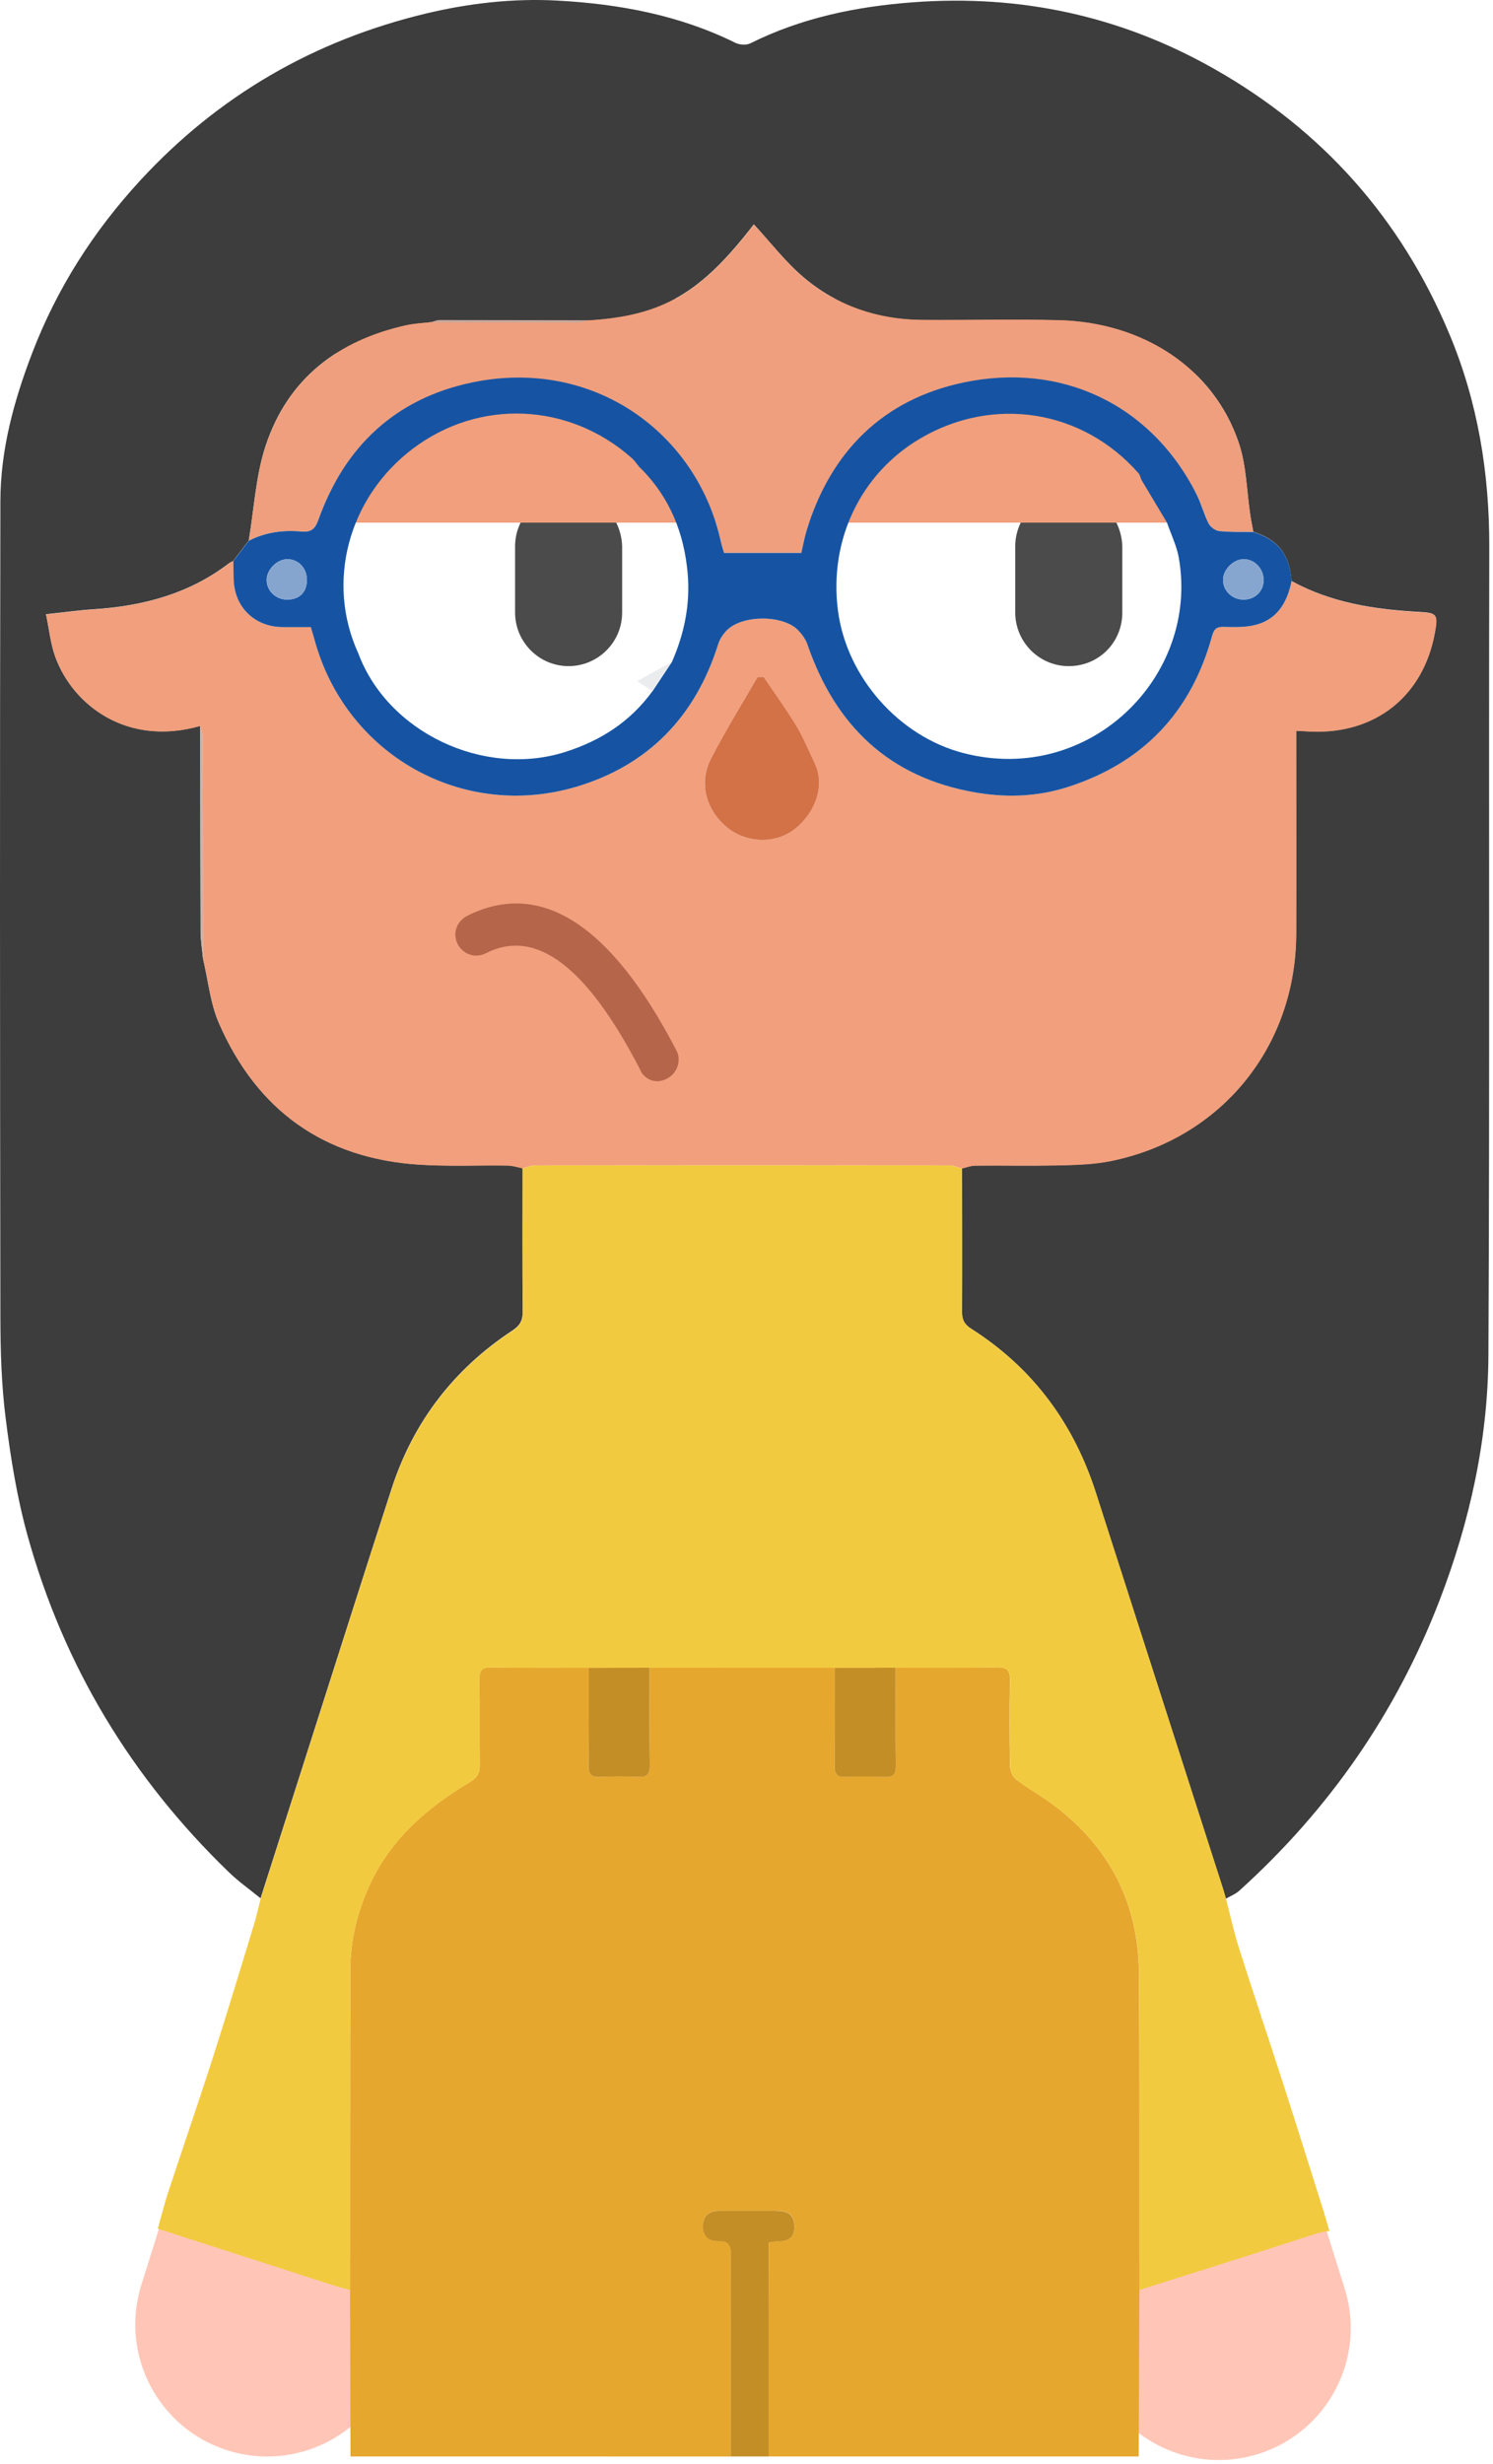 <svg width="200" height="330" viewBox="0 0 200 330" fill="none" xmlns="http://www.w3.org/2000/svg">
<path d="M142.861 305.814L176.603 295.241L180.134 306.505C183.054 315.818 177.863 325.743 168.55 328.662C159.237 331.582 149.313 326.391 146.393 317.078L142.861 305.814Z" fill="#FFC6B7"/>
<path fill-rule="evenodd" clip-rule="evenodd" d="M76.171 66C72.281 66 69 69.16 69 73.171V82.043C69 85.932 72.16 89.214 76.171 89.214C80.06 89.214 83.341 86.054 83.341 82.043V73.171C83.22 69.16 80.06 66 76.171 66Z" fill="#4C4B4C"/>
<path fill-rule="evenodd" clip-rule="evenodd" d="M143.171 66C139.281 66 136 69.16 136 73.171V82.043C136 85.932 139.16 89.214 143.171 89.214C147.181 89.214 150.341 86.054 150.341 82.043V73.171C150.22 69.16 147.06 66 143.171 66Z" fill="#4C4B4C"/>
<path d="M160 40H45V70H160V40Z" fill="#F19F7D"/>
<path d="M30.511 328.189C21.198 325.269 16.007 315.345 18.927 306.032L22.458 294.768L56.2 305.34L52.668 316.604C49.748 325.917 39.824 331.109 30.511 328.189Z" fill="#FFC6B7"/>
<path d="M34.922 254.247C33.495 253.082 31.981 252.019 30.663 250.745C17.615 238.141 8.528 223.12 3.686 205.637C2.273 200.54 1.428 195.261 0.766 190.004C0.191 185.497 0.059 180.903 0.052 176.352C-0.006 139.931 -0.028 103.51 0.052 67.088C0.067 60.208 1.88 53.611 4.341 47.203C7.647 38.611 12.503 31.002 18.736 24.223C29.228 12.813 42.065 5.408 57.065 1.811C62.817 0.435 68.737 -0.242 74.664 0.078C82.928 0.53 90.989 2.015 98.51 5.736C99.071 6.013 99.981 6.071 100.52 5.802C107.401 2.372 114.726 0.872 122.349 0.304C136.693 -0.766 150.127 2.132 162.622 9.209C177.163 17.437 187.692 29.298 194.15 44.72C197.973 53.844 199.524 63.375 199.502 73.263C199.422 109.342 199.568 145.428 199.386 181.507C199.327 192.786 196.91 203.744 192.861 214.28C187.051 229.404 178.037 242.35 166.03 253.206C165.52 253.672 164.828 253.934 164.217 254.291C164.093 253.854 163.977 253.417 163.838 252.988C158.159 235.294 152.479 217.601 146.793 199.907C143.815 190.631 138.368 183.218 130.111 177.961C129.179 177.364 128.851 176.745 128.859 175.653C128.902 169.26 128.866 162.867 128.859 156.474C129.441 156.343 130.024 156.103 130.606 156.095C134.458 156.059 138.303 156.146 142.154 156.052C144.404 156.001 146.691 155.913 148.89 155.462C163.627 152.425 173.581 140.142 173.624 125.048C173.646 116.609 173.624 108.177 173.624 99.738C173.624 99.148 173.624 98.558 173.624 97.859C174.469 97.903 175.03 97.939 175.583 97.961C184.226 98.325 190.648 93.221 192.199 84.746C192.658 82.226 192.49 82.081 189.978 81.942C184.073 81.615 178.292 80.719 173.005 77.814C172.765 74.268 171.221 72.28 167.887 71.224C167.756 70.511 167.603 69.797 167.493 69.076C166.991 65.792 166.976 62.348 165.921 59.254C162.542 49.315 153.142 43.162 141.863 42.878C135.754 42.725 129.645 42.893 123.529 42.842C117.624 42.798 112.235 40.999 107.728 37.213C105.216 35.109 103.185 32.429 100.979 30.048C93.894 39.274 88.768 42.288 78.843 42.907C72.188 42.885 65.54 42.864 58.885 42.864C58.514 42.864 58.135 43.045 57.764 43.14C56.65 43.271 55.507 43.315 54.422 43.555C45.276 45.587 38.563 50.698 35.585 59.705C34.252 63.746 34.041 68.159 33.321 72.404C32.629 73.314 31.93 74.217 31.238 75.127C31.041 75.236 30.83 75.324 30.656 75.455C25.297 79.547 19.115 81.178 12.503 81.6C10.508 81.731 8.52 82.015 6.161 82.263C6.591 84.302 6.773 86.231 7.414 87.993C9.795 94.488 17.069 100 26.818 97.211C26.833 106.378 26.833 115.553 26.869 124.72C26.869 125.943 27.08 127.174 27.197 128.397C27.889 131.295 28.165 134.368 29.338 137.047C34.427 148.705 43.398 155.149 56.162 155.964C60.108 156.219 64.084 156.03 68.045 156.088C68.693 156.095 69.341 156.321 69.989 156.445C69.989 162.838 69.96 169.238 70.018 175.631C70.033 176.847 69.654 177.524 68.628 178.201C60.8 183.364 55.368 190.419 52.47 199.339C48.873 210.407 45.364 221.503 41.818 232.586C39.51 239.794 37.216 247.01 34.908 254.226L34.922 254.247Z" fill="#3D3D3D"/>
<path d="M97.884 328.997C80.904 328.997 63.931 328.997 46.951 328.99C46.929 326.201 46.914 309.462 46.893 306.673C46.9 292.358 46.885 278.05 46.929 263.735C46.944 259.803 47.876 256.053 49.514 252.471C52.361 246.253 57.283 242.051 62.992 238.644C63.974 238.054 64.28 237.435 64.266 236.357C64.215 232.571 64.288 228.777 64.222 224.984C64.2 223.761 64.499 223.287 65.817 223.309C70.171 223.397 74.525 223.353 78.879 223.36C78.879 227.722 78.909 232.083 78.836 236.437C78.814 237.646 79.229 238.017 80.401 237.966C82.098 237.886 83.802 237.886 85.491 237.966C86.678 238.025 87.064 237.624 87.042 236.423C86.976 232.061 87.005 227.7 87.005 223.346C95.284 223.346 103.556 223.346 111.835 223.353C111.835 227.714 111.864 232.076 111.791 236.437C111.769 237.646 112.184 238.025 113.349 237.966C115.046 237.886 116.75 237.886 118.439 237.966C119.626 238.025 120.012 237.632 119.997 236.43C119.931 232.069 119.961 227.707 119.961 223.346C124.482 223.346 129.011 223.397 133.533 223.302C135.011 223.273 135.324 223.804 135.295 225.159C135.215 228.945 135.23 232.738 135.302 236.532C135.317 237.151 135.659 237.974 136.132 238.331C137.785 239.59 139.627 240.595 141.28 241.855C148.685 247.469 152.508 254.961 152.574 264.245C152.668 278.385 152.617 292.533 152.632 306.673C152.61 309.462 152.555 326.201 152.54 328.99C136.004 328.99 119.468 328.99 102.94 328.99C102.94 324.09 102.973 305.246 102.973 300.324C103.505 300.251 103.774 300.185 104.051 300.178C105.456 300.164 106.483 299.829 106.417 298.074C106.352 296.348 105.281 296.071 103.905 296.079C101.364 296.079 98.816 296.079 96.275 296.079C95.007 296.079 94.228 296.719 94.17 298.001C94.105 299.37 94.855 300.178 96.202 300.134C97.6 300.091 97.92 300.71 97.906 301.969C97.855 306.323 97.891 310.678 97.891 315.032L97.884 328.997Z" fill="#E6A72E"/>
<path d="M97.884 315.046C97.884 310.692 97.847 306.338 97.898 301.984C97.913 300.724 97.593 300.098 96.195 300.149C94.847 300.192 94.09 299.384 94.163 298.015C94.228 296.734 95 296.1 96.267 296.093C98.808 296.086 101.357 296.093 103.898 296.093C105.274 296.093 106.337 296.37 106.41 298.088C106.483 299.843 105.449 300.178 104.044 300.192C103.767 300.192 103.498 300.265 102.966 300.338C102.966 305.253 102.966 324.09 102.966 328.99C101.27 328.99 99.573 328.99 97.876 328.99L97.884 315.046Z" fill="#C48E27"/>
<path d="M128.873 156.495C128.305 156.35 127.737 156.073 127.162 156.073C108.682 156.051 90.202 156.051 71.715 156.073C71.14 156.073 70.572 156.335 69.996 156.473C69.349 156.35 68.708 156.131 68.06 156.117C64.099 156.058 60.123 156.248 56.177 155.993C43.413 155.17 34.442 148.733 29.352 137.076C28.18 134.389 27.903 131.317 27.212 128.426C27.212 118.662 27.212 108.897 27.19 99.133C27.19 98.5 26.957 97.866 26.833 97.233C17.076 100.029 9.809 94.509 7.428 88.014C6.78 86.252 6.605 84.323 6.176 82.284C8.535 82.037 10.523 81.753 12.518 81.621C19.122 81.199 25.304 79.561 30.67 75.476C30.845 75.345 31.056 75.258 31.253 75.148C31.267 75.884 31.296 76.619 31.296 77.355C31.296 81.214 34.02 83.959 37.886 83.988C39.124 83.995 40.362 83.988 41.636 83.988C41.818 84.614 41.985 85.138 42.131 85.67C46.318 101.092 61.951 109.924 77.242 105.359C86.897 102.475 93.195 95.915 96.217 86.245C96.421 85.583 96.865 84.942 97.345 84.439C99.42 82.306 104.91 82.335 106.906 84.396C107.43 84.934 107.918 85.604 108.158 86.303C111.901 97.211 119.124 104.157 130.686 106.138C134.844 106.851 138.994 106.706 143.021 105.41C153.098 102.177 159.549 95.405 162.36 85.204C162.629 84.228 162.972 83.937 163.933 83.959C165.222 83.995 166.554 84.024 167.806 83.777C170.996 83.136 172.416 80.813 173.027 77.843C178.313 80.74 184.095 81.643 190 81.971C192.512 82.109 192.687 82.255 192.221 84.774C190.67 93.25 184.248 98.354 175.605 97.99C175.044 97.968 174.491 97.932 173.646 97.888C173.646 98.58 173.646 99.169 173.646 99.767C173.646 108.206 173.668 116.637 173.646 125.076C173.602 140.171 163.649 152.454 148.911 155.49C146.72 155.942 144.426 156.029 142.176 156.08C138.332 156.175 134.48 156.088 130.628 156.124C130.046 156.124 129.463 156.372 128.881 156.503L128.873 156.495ZM102.289 90.658C102.012 90.665 101.736 90.672 101.459 90.687C99.391 94.291 97.2 97.83 95.277 101.514C93.595 104.747 94.491 108.322 97.243 110.696C99.726 112.837 103.469 113.07 106.054 111.315C108.813 109.443 110.735 105.555 109.112 102.191C108.304 100.517 107.605 98.769 106.643 97.182C105.289 94.946 103.745 92.828 102.282 90.658H102.289Z" fill="#F19F7D"/>
<path d="M78.858 42.929C88.783 42.31 93.916 39.296 100.993 30.07C103.207 32.451 105.238 35.131 107.743 37.235C112.25 41.021 117.638 42.82 123.544 42.864C129.653 42.907 135.769 42.74 141.878 42.9C153.157 43.184 162.557 49.337 165.935 59.276C166.991 62.37 167.006 65.814 167.508 69.098C167.617 69.819 167.77 70.533 167.901 71.246C166.38 71.224 164.843 71.283 163.336 71.122C162.819 71.071 162.142 70.576 161.902 70.103C161.268 68.858 160.926 67.46 160.292 66.207C154.154 54.055 142.082 48.463 129.041 51.23C118.294 53.509 111.311 60.448 108.064 71.006C107.758 72.003 107.576 73.045 107.343 74.049H96.996C96.85 73.532 96.683 73.059 96.574 72.571C93.363 57.921 79.477 47.844 63.283 51.208C53.017 53.334 46.187 59.756 42.656 69.601C42.197 70.889 41.636 71.29 40.384 71.181C37.93 70.962 35.549 71.268 33.328 72.418C34.049 68.173 34.253 63.761 35.593 59.72C38.571 50.706 45.284 45.601 54.429 43.57C55.522 43.33 56.657 43.286 57.772 43.155C64.368 43.162 70.965 43.177 77.562 43.169C77.992 43.169 78.421 43.009 78.851 42.922L78.858 42.929Z" fill="#EF9F7E"/>
<path d="M33.327 72.425C35.548 71.275 37.929 70.969 40.383 71.188C41.642 71.297 42.196 70.896 42.654 69.607C46.179 59.763 53.016 53.341 63.282 51.215C79.476 47.858 93.362 57.935 96.573 72.578C96.682 73.066 96.842 73.539 96.995 74.056H107.342C107.575 73.052 107.757 72.01 108.063 71.013C111.31 60.448 118.293 53.508 129.04 51.237C142.081 48.477 154.153 54.062 160.291 66.214C160.925 67.467 161.26 68.865 161.901 70.11C162.141 70.583 162.811 71.071 163.335 71.129C164.842 71.289 166.379 71.224 167.9 71.253C171.235 72.309 172.772 74.297 173.019 77.843C172.408 80.813 170.995 83.136 167.806 83.777C166.553 84.032 165.221 83.995 163.932 83.959C162.971 83.937 162.629 84.228 162.359 85.204C159.556 95.405 153.105 102.177 143.02 105.41C138.994 106.706 134.843 106.851 130.686 106.138C119.123 104.15 111.9 97.204 108.157 86.303C107.917 85.605 107.429 84.935 106.905 84.396C104.91 82.335 99.42 82.306 97.344 84.439C96.857 84.942 96.42 85.59 96.216 86.245C93.194 95.915 86.888 102.475 77.241 105.359C61.95 109.924 46.317 101.092 42.13 85.67C41.985 85.138 41.817 84.607 41.635 83.988C40.361 83.988 39.123 83.995 37.885 83.988C34.019 83.959 31.296 81.214 31.296 77.355C31.296 76.619 31.267 75.884 31.252 75.148C31.944 74.238 32.643 73.335 33.334 72.425H33.327ZM85.629 62.552L85.665 62.566C85.316 62.151 85.01 61.678 84.602 61.321C76.2 53.894 64.149 53.355 55.215 60.156C46.645 66.688 43.63 78.003 48.006 87.519C51.946 98.077 64.782 104.172 75.704 100.713C80.466 99.206 84.464 96.636 87.42 92.544C88.287 91.233 89.153 89.922 90.027 88.612C91.68 84.833 92.481 80.908 92.117 76.779C91.643 71.457 89.772 66.739 85.986 62.872C85.869 62.763 85.753 62.661 85.636 62.552H85.629ZM156.33 69.993C155.187 68.078 154.037 66.163 152.894 64.248C152.777 63.957 152.719 63.608 152.522 63.389C145.052 54.87 133.118 52.962 123.317 58.7C115.307 63.389 111.026 72.309 112.249 81.76C113.4 90.65 120.368 98.616 129.091 100.866C145.947 105.213 160.706 90.6 157.91 74.704C157.627 73.095 156.869 71.566 156.33 70.001V69.993ZM41.111 77.741C41.14 76.175 40.07 74.959 38.606 74.894C37.194 74.828 35.737 76.226 35.723 77.661C35.708 79.102 36.924 80.289 38.424 80.304C40.077 80.318 41.082 79.364 41.104 77.741H41.111ZM169.269 77.697C169.277 76.19 168.112 74.93 166.677 74.894C165.25 74.857 163.823 76.263 163.837 77.697C163.845 79.131 165.075 80.304 166.575 80.304C168.126 80.304 169.262 79.204 169.277 77.697H169.269Z" fill="#1654A3"/>
<path d="M26.832 97.233C26.956 97.867 27.189 98.5 27.189 99.134C27.211 108.898 27.211 118.662 27.211 128.427C27.094 127.196 26.89 125.973 26.883 124.75C26.847 115.582 26.847 106.408 26.832 97.241V97.233Z" fill="#CCB2A6"/>
<path d="M78.859 42.929C78.429 43.017 78 43.177 77.57 43.177C70.973 43.177 64.376 43.17 57.779 43.162C58.151 43.068 58.529 42.886 58.901 42.886C65.556 42.886 72.204 42.915 78.859 42.929Z" fill="#C2A99F"/>
<path d="M78.88 223.367C81.589 223.367 84.297 223.36 87.006 223.353C87.006 227.714 86.977 232.076 87.042 236.43C87.057 237.624 86.678 238.032 85.491 237.973C83.795 237.886 82.091 237.893 80.402 237.973C79.237 238.032 78.822 237.66 78.836 236.444C78.902 232.083 78.873 227.721 78.88 223.367Z" fill="#C48E27"/>
<path d="M111.834 223.368C114.543 223.368 117.251 223.368 119.967 223.36C119.967 227.722 119.938 232.083 120.004 236.445C120.018 237.646 119.632 238.039 118.446 237.981C116.749 237.901 115.045 237.901 113.356 237.981C112.184 238.039 111.776 237.661 111.798 236.452C111.863 232.091 111.834 227.729 111.841 223.368H111.834Z" fill="#C48E27"/>
<path d="M102.29 90.658C103.753 92.828 105.297 94.947 106.651 97.182C107.612 98.77 108.311 100.51 109.119 102.192C110.743 105.556 108.821 109.437 106.061 111.315C103.476 113.07 99.734 112.837 97.251 110.696C94.499 108.323 93.596 104.748 95.285 101.515C97.2 97.83 99.392 94.292 101.467 90.687C101.743 90.68 102.02 90.673 102.297 90.658H102.29Z" fill="#D37147"/>
<path d="M41.119 77.741C41.09 79.358 40.085 80.319 38.44 80.304C36.94 80.29 35.724 79.103 35.738 77.661C35.753 76.227 37.209 74.836 38.622 74.894C40.085 74.96 41.148 76.169 41.127 77.741H41.119Z" fill="#85A5CF"/>
<path d="M169.277 77.69C169.27 79.197 168.127 80.296 166.576 80.296C165.076 80.296 163.852 79.124 163.838 77.69C163.831 76.255 165.251 74.85 166.678 74.886C168.112 74.923 169.277 76.183 169.27 77.69H169.277Z" fill="#86A6CF"/>
<path d="M85.353 91.226C86.911 90.359 88.469 89.486 90.028 88.619C89.161 89.93 88.295 91.24 87.421 92.551C86.729 92.114 86.037 91.67 85.346 91.233L85.353 91.226Z" fill="#EBECEE"/>
<path d="M111.835 223.367C103.556 223.367 95.284 223.368 87.005 223.36C84.297 223.36 81.588 223.367 78.879 223.375C74.525 223.367 70.171 223.404 65.817 223.324C64.499 223.302 64.2 223.775 64.222 224.999C64.288 228.785 64.222 232.578 64.266 236.372C64.281 237.45 63.975 238.068 62.992 238.658C57.29 242.066 52.361 246.267 49.514 252.485C47.876 256.068 46.944 259.818 46.929 263.75C46.885 278.065 46.9 292.373 46.893 306.688C46.245 306.513 45.582 306.367 44.941 306.163C37.005 303.608 29.075 301.052 21.139 298.489C21.59 296.88 21.991 295.256 22.508 293.669C24.466 287.72 26.512 281.807 28.427 275.851C30.357 269.844 32.17 263.808 34.019 257.772C34.369 256.621 34.624 255.434 34.922 254.262C37.223 247.046 39.524 239.838 41.832 232.622C45.378 221.54 48.88 210.443 52.485 199.376C55.39 190.456 60.815 183.4 68.642 178.238C69.669 177.561 70.047 176.884 70.033 175.668C69.967 169.275 70.004 162.874 70.004 156.481C70.579 156.343 71.147 156.081 71.722 156.081C90.202 156.059 108.682 156.059 127.169 156.081C127.737 156.081 128.312 156.358 128.88 156.503C128.888 162.896 128.924 169.289 128.88 175.682C128.873 176.774 129.201 177.401 130.133 177.99C138.39 183.24 143.836 190.66 146.814 199.936C152.501 217.63 158.18 235.323 163.86 253.017C163.998 253.447 164.115 253.883 164.238 254.32C164.814 256.519 165.294 258.755 165.979 260.917C167.894 266.939 169.911 272.931 171.855 278.946C173.726 284.749 175.546 290.574 177.381 296.385C177.629 297.178 177.847 297.979 178.08 298.78C177.534 298.889 176.966 298.948 176.435 299.115C172.947 300.222 169.474 301.365 165.993 302.472C161.544 303.884 157.095 305.282 152.647 306.688C152.632 292.547 152.683 278.4 152.588 264.259C152.523 254.976 148.7 247.483 141.295 241.869C139.642 240.617 137.8 239.605 136.147 238.345C135.674 237.988 135.332 237.166 135.317 236.547C135.244 232.76 135.23 228.967 135.31 225.173C135.339 223.819 135.026 223.287 133.548 223.317C129.026 223.411 124.497 223.36 119.975 223.36C117.267 223.36 114.558 223.36 111.842 223.367H111.835Z" fill="#F2CA3F"/>
<path d="M88.05 144.807C88.536 144.807 88.9 144.685 89.387 144.442C90.724 143.713 91.331 142.011 90.602 140.674C81.851 123.78 72.371 117.704 62.527 122.687C61.19 123.416 60.582 124.996 61.311 126.454C62.041 127.791 63.62 128.399 65.079 127.67C71.764 124.267 78.57 129.371 85.74 143.227C86.105 144.199 87.077 144.807 88.05 144.807Z" fill="#B4654A"/>
</svg>
